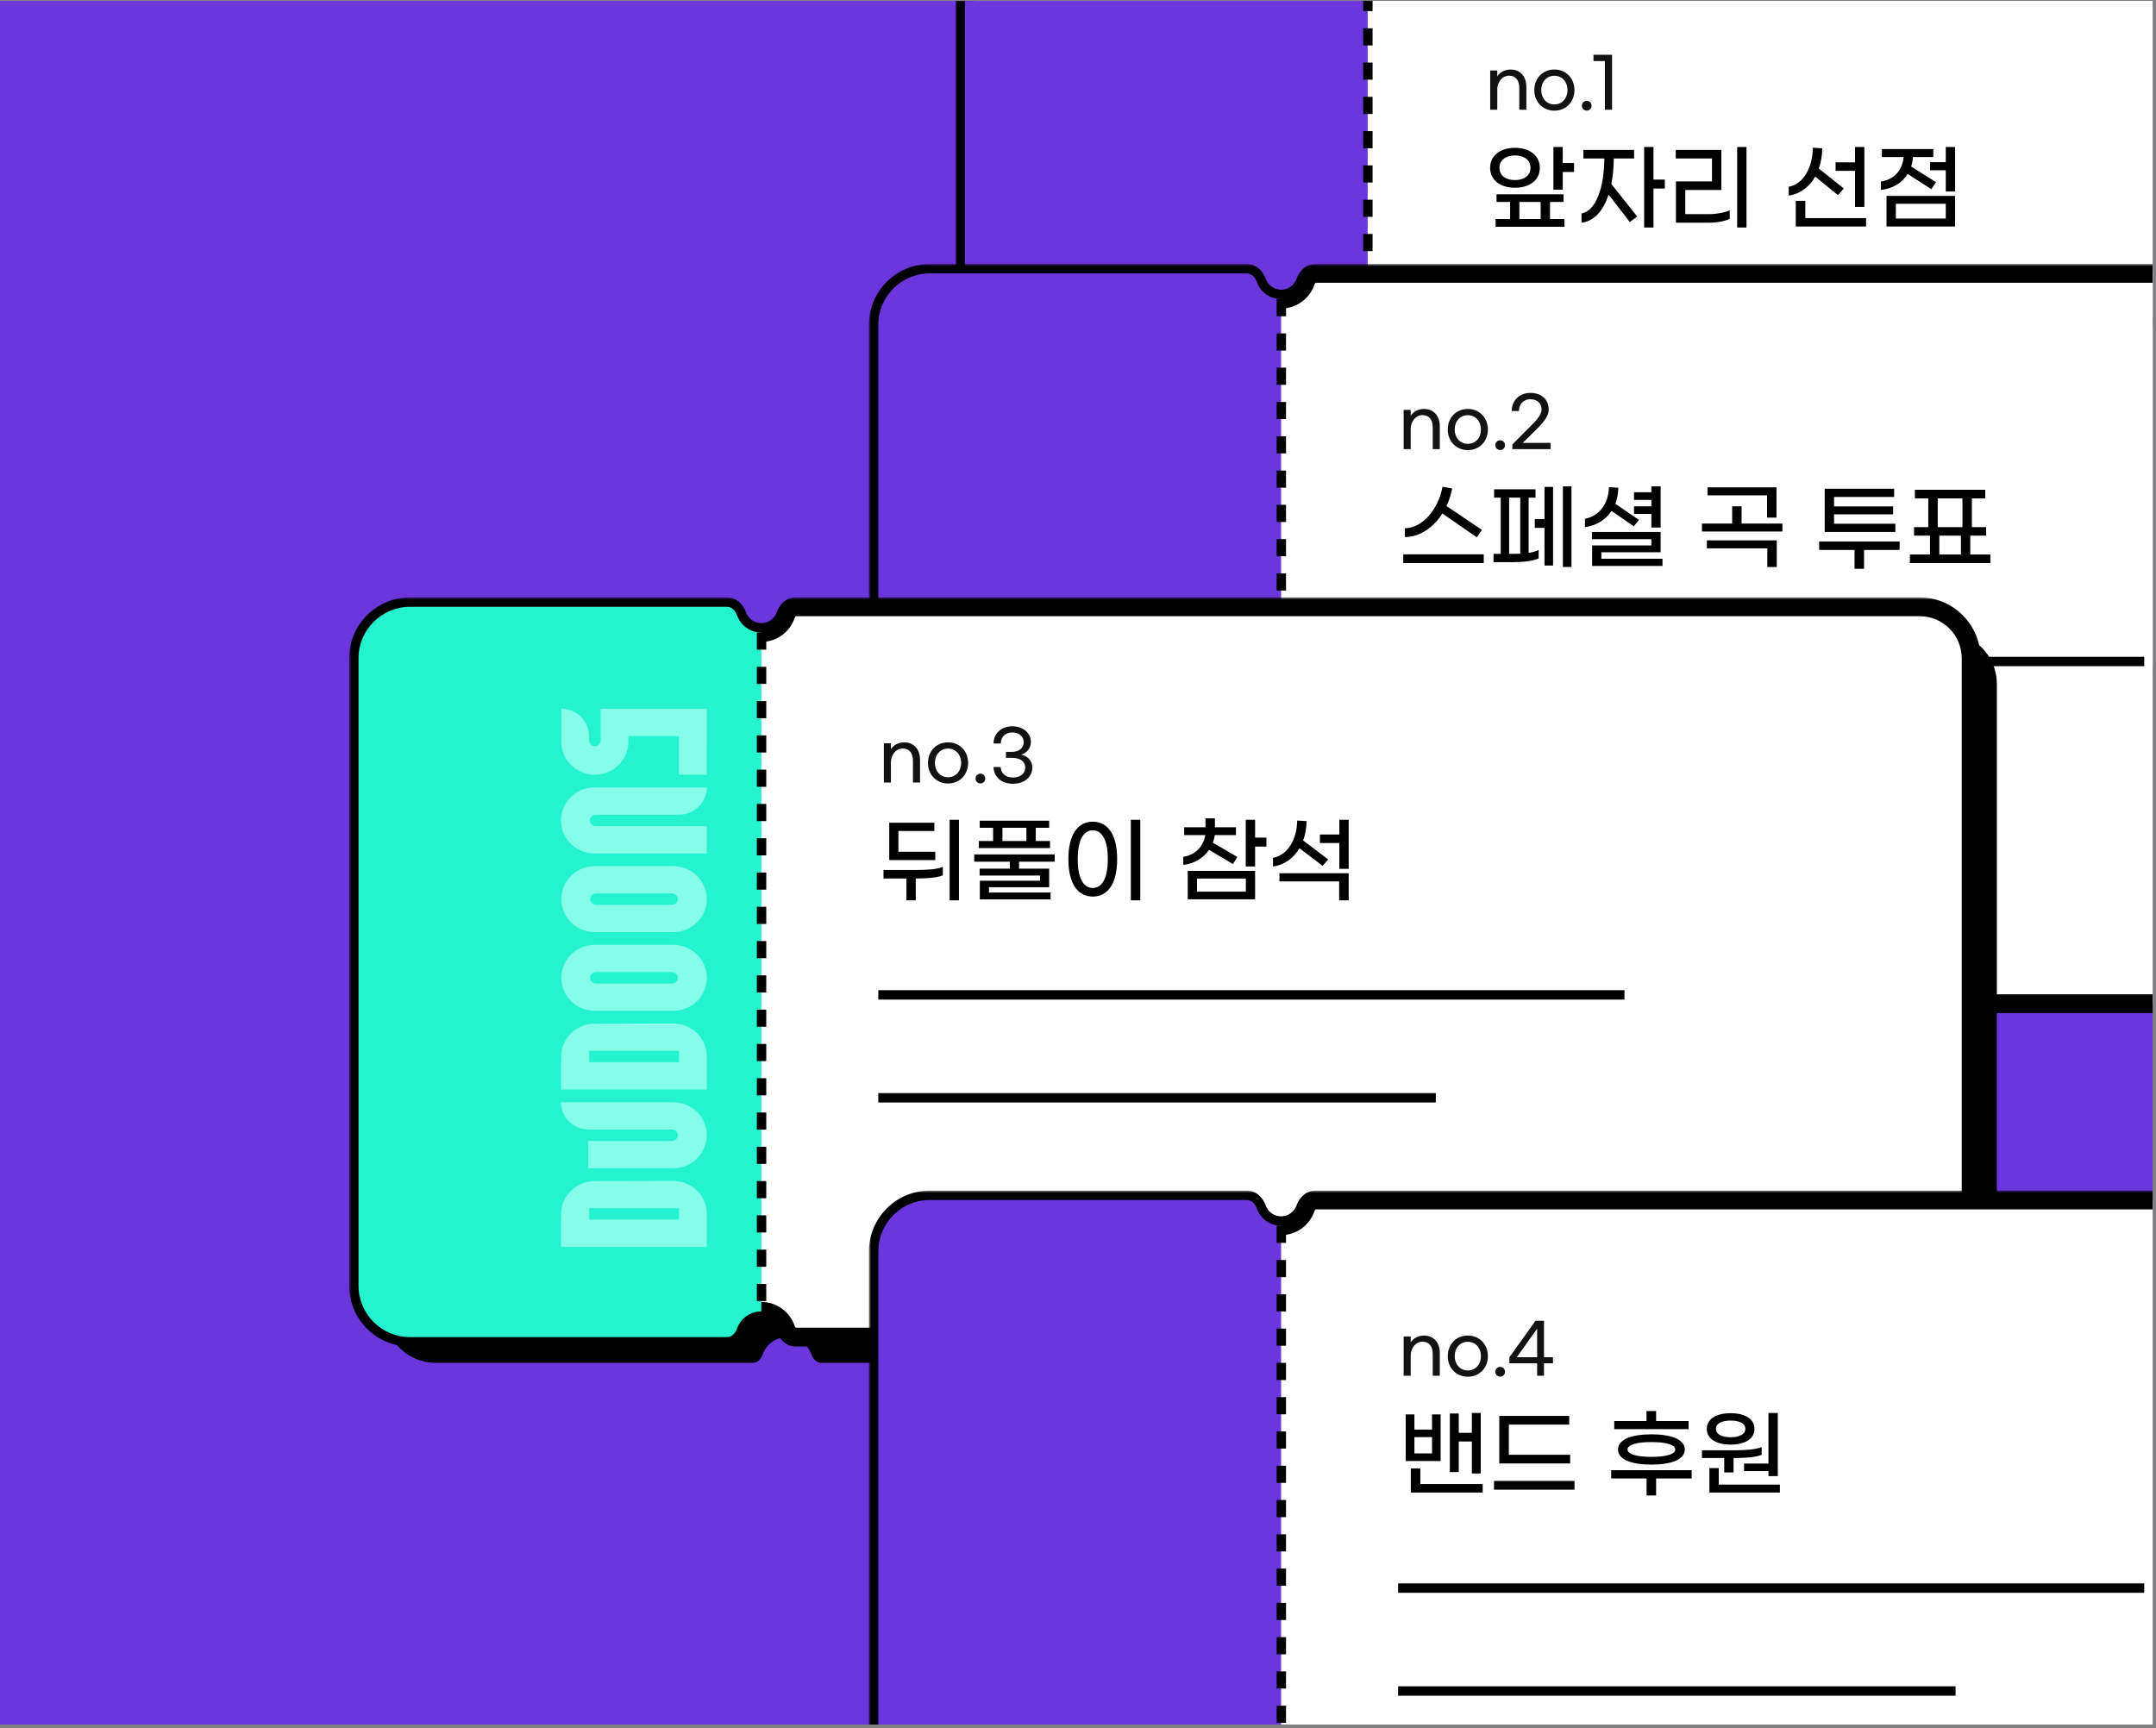 <svg width="100%" height="100%" viewBox="0 0 459 368" fill="none" xmlns="http://www.w3.org/2000/svg">
<rect x="0" y="0" width="459" height="368" fill="#808080" stroke="none"/>
<g clip-path="url(#clip0_4_3996)">
<rect width="458.294" height="367" transform="translate(0 0.2)" fill="#6B36DC"/>
<mask id="path-1-outside-1_4_3996" maskUnits="userSpaceOnUse" x="203.414" y="-16.06" width="348" height="160" fill="black">
<rect fill="white" x="203.414" y="-16.06" width="348" height="160"/>
<path fill-rule="evenodd" clip-rule="evenodd" d="M298.474 -14.059C297.465 -14.059 296.678 -13.22 296.348 -12.267C295.605 -10.122 293.567 -8.582 291.17 -8.582C288.773 -8.582 286.735 -10.122 285.993 -12.267C285.663 -13.22 284.875 -14.059 283.867 -14.059L216.369 -14.06C210.318 -14.06 205.414 -9.155 205.414 -3.104V130.485C205.414 136.535 210.318 141.44 216.369 141.44L283.867 141.44C284.875 141.44 285.663 140.6 285.993 139.647C286.735 137.502 288.773 135.962 291.17 135.962C293.567 135.962 295.605 137.502 296.348 139.647C296.678 140.6 297.465 141.44 298.474 141.44L537.77 141.44C543.821 141.44 548.725 136.535 548.725 130.485V-3.104C548.725 -9.155 543.821 -14.06 537.77 -14.06L298.474 -14.059Z"/>
</mask>
<path fill-rule="evenodd" clip-rule="evenodd" d="M298.474 -14.059C297.465 -14.059 296.678 -13.22 296.348 -12.267C295.605 -10.122 293.567 -8.582 291.17 -8.582C288.773 -8.582 286.735 -10.122 285.993 -12.267C285.663 -13.22 284.875 -14.059 283.867 -14.059L216.369 -14.06C210.318 -14.06 205.414 -9.155 205.414 -3.104V130.485C205.414 136.535 210.318 141.44 216.369 141.44L283.867 141.44C284.875 141.44 285.663 140.6 285.993 139.647C286.735 137.502 288.773 135.962 291.17 135.962C293.567 135.962 295.605 137.502 296.348 139.647C296.678 140.6 297.465 141.44 298.474 141.44L537.77 141.44C543.821 141.44 548.725 136.535 548.725 130.485V-3.104C548.725 -9.155 543.821 -14.06 537.77 -14.06L298.474 -14.059Z" fill="white"/>
<path d="M216.369 -14.06L216.369 -16.06H216.369V-14.06ZM216.369 141.44L216.369 139.44H216.369V141.44ZM537.77 141.44V139.44V141.44ZM537.77 -14.06V-16.06V-14.06ZM296.348 139.647L298.238 138.993L296.348 139.647ZM298.474 141.44V143.44V141.44ZM283.867 141.44L283.867 139.44L283.867 141.44ZM285.993 139.647L287.883 140.301L285.993 139.647ZM285.993 -12.267L284.103 -11.612L285.993 -12.267ZM296.348 -12.267L294.458 -12.921L296.348 -12.267ZM291.17 -6.582C294.446 -6.582 297.225 -8.687 298.238 -11.612L294.458 -12.921C293.985 -11.557 292.689 -10.582 291.17 -10.582V-6.582ZM284.103 -11.612C285.115 -8.687 287.894 -6.582 291.17 -6.582V-10.582C289.651 -10.582 288.355 -11.557 287.883 -12.921L284.103 -11.612ZM216.369 -12.06L283.867 -12.059V-16.059L216.369 -16.06L216.369 -12.06ZM207.414 -3.104C207.414 -8.05 211.423 -12.06 216.369 -12.06V-16.06C209.214 -16.06 203.414 -10.259 203.414 -3.104H207.414ZM207.414 130.485V-3.104H203.414V130.485H207.414ZM216.369 139.44C211.423 139.44 207.414 135.43 207.414 130.485H203.414C203.414 137.64 209.214 143.44 216.369 143.44V139.44ZM283.867 139.44L216.369 139.44L216.369 143.44L283.867 143.44L283.867 139.44ZM287.883 140.301C288.355 138.937 289.651 137.962 291.17 137.962V133.962C287.894 133.962 285.115 136.068 284.103 138.993L287.883 140.301ZM291.17 137.962C292.689 137.962 293.985 138.937 294.458 140.301L298.238 138.993C297.225 136.068 294.446 133.962 291.17 133.962V137.962ZM537.77 139.44L298.474 139.44V143.44L537.77 143.44V139.44ZM546.725 130.485C546.725 135.43 542.716 139.44 537.77 139.44V143.44C544.925 143.44 550.725 137.64 550.725 130.485H546.725ZM546.725 -3.104V130.485H550.725V-3.104H546.725ZM537.77 -12.06C542.716 -12.06 546.725 -8.05 546.725 -3.104H550.725C550.725 -10.259 544.925 -16.06 537.77 -16.06V-12.06ZM298.474 -12.059L537.77 -12.06V-16.06L298.474 -16.059L298.474 -12.059ZM294.458 140.301C294.932 141.672 296.265 143.44 298.474 143.44V139.44C298.557 139.44 298.568 139.481 298.497 139.417C298.414 139.342 298.307 139.193 298.238 138.993L294.458 140.301ZM283.867 143.44C286.075 143.44 287.408 141.672 287.883 140.301L284.103 138.993C284.033 139.193 283.926 139.342 283.843 139.417C283.772 139.481 283.783 139.44 283.867 139.44L283.867 143.44ZM287.883 -12.921C287.408 -14.292 286.075 -16.059 283.867 -16.059V-12.059C283.783 -12.059 283.772 -12.101 283.843 -12.037C283.926 -11.962 284.033 -11.813 284.103 -11.612L287.883 -12.921ZM298.238 -11.612C298.307 -11.813 298.414 -11.962 298.497 -12.037C298.568 -12.101 298.557 -12.059 298.474 -12.059L298.474 -16.059C296.265 -16.059 294.932 -14.292 294.458 -12.921L298.238 -11.612Z" fill="black" mask="url(#path-1-outside-1_4_3996)"/>
<path d="M291.17 -8.582C288.773 -8.582 286.735 -10.122 285.993 -12.267C285.663 -13.22 284.875 -14.06 283.867 -14.06H216.369C210.318 -14.06 205.414 -9.155 205.414 -3.104V130.485C205.414 136.535 210.318 141.44 216.369 141.44H283.867C284.875 141.44 285.663 140.6 285.993 139.647C286.735 137.502 288.773 135.962 291.17 135.962V-8.582Z" fill="#6B36DC"/>
<line x1="291.215" y1="-8.582" x2="291.215" y2="135.962" stroke="black" stroke-width="2" stroke-dasharray="3.65 3.65"/>
<path d="M332.701 34.708H335.111V36.616H332.701V40.392H330.713V31.294H332.701V34.708ZM327.821 35.733C327.821 38.263 325.772 39.971 322.538 39.971C319.285 39.971 317.236 38.263 317.236 35.733C317.236 33.222 319.285 31.475 322.538 31.475C325.772 31.475 327.821 33.222 327.821 35.733ZM319.225 35.733C319.225 37.38 320.57 38.344 322.538 38.344C324.507 38.344 325.832 37.38 325.832 35.733C325.832 34.086 324.507 33.102 322.538 33.102C320.57 33.102 319.225 34.086 319.225 35.733ZM329.99 43.003V46.639H333.063V48.285H318.401V46.639H321.494V43.003H318.602V41.376H332.862V43.003H329.99ZM323.462 43.003V46.639H328.001V43.003H323.462ZM354.431 38.243V40.151H352.021V48.446H350.033V31.294H352.021V38.243H354.431ZM343.565 33.744C343.545 35.753 343.364 37.581 343.043 39.187L348.546 46.096L346.98 47.281L342.461 41.437C341.296 44.992 339.287 47.121 336.696 47.422V45.454C339.729 44.891 341.497 40.111 341.557 33.744H337.098V31.917H347.883V33.744H343.565ZM369.834 48.446V31.294H371.823V48.446H369.834ZM356.799 47.422V38.625H364.472V33.744H356.759V31.917H366.46V40.453H358.788V45.594H363.809C365.436 45.594 367.203 45.273 368.248 44.771V46.598C367.203 47.121 365.416 47.422 363.749 47.422H356.799ZM394.924 44.048V36.375H390.786V34.568H394.924V31.294H396.912V44.048H394.924ZM386.448 37.6C385.203 39.77 383.254 41.316 380.804 41.638V39.77C384.018 39.187 385.906 35.552 385.946 31.455L387.934 31.575C387.934 33.102 387.693 34.568 387.211 35.873L392.534 40.131L391.288 41.537L386.448 37.6ZM384.339 46.438H397.273V48.225H382.31V42.762H384.339V46.438ZM414.243 31.294H416.232V40.774H414.243V36.255H410.909V34.528H414.243V31.294ZM406.129 37.038C404.964 38.926 402.956 40.191 400.425 40.432V38.645C403.257 38.263 405.024 36.235 405.265 33.443H400.646V31.736H411.592V33.443H407.254C407.214 34.146 407.093 34.829 406.872 35.452L412.154 38.785L411.17 40.272L406.129 37.038ZM401.63 48.225V41.718H416.232V48.225H401.63ZM403.618 43.385V46.538H414.243V43.385H403.618Z" fill="black"/>
<path d="M317.254 15.005H318.759V16.276C319.109 15.662 320.059 14.801 321.593 14.801C323.565 14.801 324.952 16.218 324.952 18.467V23.36H323.448V18.73C323.448 17.035 322.63 16.115 321.271 16.115C319.811 16.115 318.759 17.488 318.759 19.037V23.36H317.254V15.005ZM330.924 14.801C333.393 14.801 335.19 16.67 335.19 19.183C335.19 21.695 333.393 23.565 330.924 23.565C328.441 23.565 326.645 21.695 326.645 19.183C326.645 16.67 328.441 14.801 330.924 14.801ZM330.924 16.13C329.259 16.13 328.12 17.445 328.12 19.183C328.12 20.921 329.259 22.236 330.924 22.236C332.575 22.236 333.714 20.921 333.714 19.183C333.714 17.445 332.575 16.13 330.924 16.13ZM337.812 23.55C337.228 23.55 336.775 23.097 336.775 22.513C336.775 21.929 337.228 21.476 337.812 21.476C338.396 21.476 338.834 21.929 338.834 22.513C338.834 23.097 338.396 23.55 337.812 23.55ZM341.663 23.36V13.004H339.238V11.66H343.197V23.36H341.663Z" fill="#121212"/>
<path d="M316.071 68.576L474.922 68.576" stroke="black" stroke-width="2"/>
<path d="M316.071 90.486L434.753 90.486" stroke="black" stroke-width="2"/>
<mask id="path-9-outside-2_4_3996" maskUnits="userSpaceOnUse" x="184.986" y="56.213" width="348" height="160" fill="black">
<rect fill="white" x="184.986" y="56.213" width="348" height="160"/>
<path fill-rule="evenodd" clip-rule="evenodd" d="M280.046 58.213C279.038 58.213 278.25 59.053 277.92 60.005C277.178 62.15 275.14 63.69 272.743 63.69C270.346 63.69 268.308 62.15 267.565 60.005C267.236 59.053 266.448 58.213 265.439 58.213L197.942 58.213C191.891 58.213 186.986 63.117 186.986 69.168V202.757C186.986 208.807 191.891 213.712 197.942 213.712L265.439 213.712C266.448 213.712 267.236 212.872 267.565 211.919C268.308 209.775 270.346 208.234 272.743 208.234C275.14 208.234 277.178 209.775 277.92 211.919C278.25 212.872 279.038 213.712 280.046 213.712L519.343 213.712C525.393 213.712 530.298 208.807 530.298 202.757V69.168C530.298 63.117 525.393 58.213 519.343 58.213L280.046 58.213Z"/>
</mask>
<path fill-rule="evenodd" clip-rule="evenodd" d="M280.046 58.213C279.038 58.213 278.25 59.053 277.92 60.005C277.178 62.15 275.14 63.69 272.743 63.69C270.346 63.69 268.308 62.15 267.565 60.005C267.236 59.053 266.448 58.213 265.439 58.213L197.942 58.213C191.891 58.213 186.986 63.117 186.986 69.168V202.757C186.986 208.807 191.891 213.712 197.942 213.712L265.439 213.712C266.448 213.712 267.236 212.872 267.565 211.919C268.308 209.775 270.346 208.234 272.743 208.234C275.14 208.234 277.178 209.775 277.92 211.919C278.25 212.872 279.038 213.712 280.046 213.712L519.343 213.712C525.393 213.712 530.298 208.807 530.298 202.757V69.168C530.298 63.117 525.393 58.213 519.343 58.213L280.046 58.213Z" fill="white"/>
<path d="M197.942 58.213V60.213H197.942L197.942 58.213ZM197.942 213.712V215.712H197.942L197.942 213.712ZM519.343 213.712V215.712V213.712ZM519.343 58.213V60.213V58.213ZM277.92 211.919L279.81 211.265L277.92 211.919ZM280.046 213.712V215.712V213.712ZM265.439 213.712L265.439 211.712L265.439 213.712ZM267.565 211.919L265.676 211.265L267.565 211.919ZM267.565 60.005L265.676 60.66L267.565 60.005ZM265.439 58.213V60.213V58.213ZM277.92 60.005L276.031 59.351L277.92 60.005ZM272.743 65.69C276.019 65.69 278.798 63.585 279.81 60.66L276.031 59.351C275.558 60.715 274.262 61.69 272.743 61.69V65.69ZM265.676 60.66C266.688 63.585 269.467 65.69 272.743 65.69V61.69C271.224 61.69 269.928 60.715 269.455 59.351L265.676 60.66ZM197.942 60.213L265.439 60.213L265.439 56.213L197.942 56.213L197.942 60.213ZM188.986 69.168C188.986 64.222 192.996 60.213 197.942 60.213V56.213C190.787 56.213 184.986 62.013 184.986 69.168H188.986ZM188.986 202.757V69.168H184.986V202.757H188.986ZM197.942 211.712C192.996 211.712 188.986 207.703 188.986 202.757H184.986C184.986 209.912 190.787 215.712 197.942 215.712V211.712ZM265.439 211.712L197.942 211.712L197.942 215.712L265.439 215.712L265.439 211.712ZM269.455 212.574C269.928 211.209 271.224 210.234 272.743 210.234V206.234C269.467 206.234 266.688 208.34 265.676 211.265L269.455 212.574ZM272.743 210.234C274.262 210.234 275.558 211.209 276.031 212.574L279.81 211.265C278.798 208.34 276.019 206.234 272.743 206.234V210.234ZM519.343 211.712L280.046 211.712V215.712L519.343 215.712V211.712ZM528.298 202.757C528.298 207.703 524.289 211.712 519.343 211.712V215.712C526.498 215.712 532.298 209.912 532.298 202.757H528.298ZM528.298 69.168V202.757H532.298V69.168H528.298ZM519.343 60.213C524.289 60.213 528.298 64.222 528.298 69.168H532.298C532.298 62.013 526.498 56.213 519.343 56.213V60.213ZM280.046 60.213L519.343 60.213V56.213L280.046 56.213V60.213ZM276.031 212.574C276.505 213.945 277.838 215.712 280.046 215.712V211.712C280.13 211.712 280.141 211.753 280.07 211.689C279.987 211.614 279.88 211.466 279.81 211.265L276.031 212.574ZM265.439 215.712C267.648 215.712 268.981 213.945 269.455 212.574L265.676 211.265C265.606 211.466 265.499 211.614 265.416 211.689C265.345 211.753 265.356 211.712 265.439 211.712L265.439 215.712ZM269.455 59.351C268.981 57.98 267.648 56.213 265.439 56.213L265.439 60.213C265.356 60.213 265.345 60.171 265.416 60.236C265.499 60.31 265.606 60.459 265.676 60.66L269.455 59.351ZM279.81 60.66C279.88 60.459 279.987 60.31 280.07 60.236C280.141 60.171 280.13 60.213 280.046 60.213V56.213C277.838 56.213 276.505 57.98 276.031 59.351L279.81 60.66Z" fill="black" mask="url(#path-9-outside-2_4_3996)"/>
<path d="M272.743 63.69C270.346 63.69 268.308 62.15 267.565 60.005C267.236 59.053 266.448 58.213 265.439 58.213H197.942C191.891 58.213 186.986 63.117 186.986 69.168V202.757C186.986 208.807 191.891 213.712 197.942 213.712H265.439C266.448 213.712 267.236 212.872 267.565 211.919C268.308 209.775 270.346 208.234 272.743 208.234V63.69Z" fill="#6B36DC"/>
<line x1="272.788" y1="63.69" x2="272.788" y2="208.234" stroke="black" stroke-width="2" stroke-dasharray="3.65 3.65"/>
<path d="M307.084 109.33C305.156 112.363 302.243 114.352 299.09 114.352V112.464C302.806 112.464 306.22 108.447 307.104 103.646L309.153 104.008C308.912 105.334 308.51 106.599 307.947 107.744L315.499 112.825L314.415 114.412L307.084 109.33ZM298.749 118.027H315.881V119.895H298.749V118.027ZM332.73 103.566H334.558V120.718H332.73V103.566ZM328.814 110.535V103.667H330.641V120.417H328.814V112.403H326.745V110.535H328.814ZM325.439 105.956V117.726C326.263 117.585 326.966 117.404 327.568 117.103V118.891C326.464 119.433 324.475 119.694 322.085 119.694H317.968V117.927H319.494V105.956H318.088V104.189H326.906V105.956H325.439ZM321.282 117.927H322.146C322.688 117.927 323.19 117.927 323.652 117.886V105.956H321.282V117.927ZM351.568 112.323V109.431H347.872V107.804H351.568V106.438H347.872V104.811H351.568V103.566H353.536V112.323H351.568ZM343.092 108.788C341.867 110.616 339.919 111.921 337.428 112.243V110.455C340.642 109.873 342.489 107.001 342.53 103.727L344.518 103.847C344.518 105.052 344.297 106.217 343.895 107.262L348.917 110.696L347.832 112.062L343.092 108.788ZM340.923 118.971H353.938V120.497H338.955V116.139H351.568V114.793H338.914V113.267H353.536V117.585H340.923V118.971ZM376.195 110.214V105.474H363.522V103.767H378.204V110.214H376.195ZM370.772 111.479H379.469V113.167H362.337V111.479H368.764V107.804H370.772V111.479ZM363.381 116.762V115.054H378.264V120.738H376.255V116.762H363.381ZM403.514 111.52V113.267H388.471V104.068H403.253V105.816H390.459V107.824H403.032V109.511H390.459V111.52H403.514ZM404.418 115.295V117.103H396.846V121.12H394.817V117.103H387.286V115.295H404.418ZM419.459 118.067H423.737V119.895H406.605V118.067H410.883V114.05H407.489V112.243H410.522V106.117H407.67V104.289H422.653V106.117H419.801V112.243H422.834V114.05H419.459V118.067ZM412.53 106.117V112.243H417.792V106.117H412.53ZM412.872 114.05V118.067H417.471V114.05H412.872Z" fill="black"/>
<path d="M298.827 87.277H300.332V88.548C300.682 87.935 301.632 87.073 303.166 87.073C305.137 87.073 306.525 88.49 306.525 90.739V95.632H305.021V91.002C305.021 89.308 304.203 88.387 302.844 88.387C301.383 88.387 300.332 89.76 300.332 91.309V95.632H298.827V87.277ZM312.497 87.073C314.966 87.073 316.762 88.942 316.762 91.455C316.762 93.967 314.966 95.837 312.497 95.837C310.014 95.837 308.217 93.967 308.217 91.455C308.217 88.942 310.014 87.073 312.497 87.073ZM312.497 88.402C310.832 88.402 309.693 89.717 309.693 91.455C309.693 93.193 310.832 94.508 312.497 94.508C314.148 94.508 315.287 93.193 315.287 91.455C315.287 89.717 314.148 88.402 312.497 88.402ZM319.385 95.822C318.8 95.822 318.348 95.37 318.348 94.785C318.348 94.201 318.8 93.748 319.385 93.748C319.969 93.748 320.407 94.201 320.407 94.785C320.407 95.37 319.969 95.822 319.385 95.822ZM321.968 95.632V94.639L326.116 90.476C327.606 88.972 328.19 88.022 328.19 87.19C328.19 85.817 327.255 85.013 325.795 85.013C324.217 85.013 323.37 86.211 323.37 87.511H321.836C321.836 85.393 323.37 83.655 325.809 83.655C328.161 83.655 329.709 85.072 329.709 87.175C329.709 88.431 328.994 89.498 327.241 91.294L324.173 94.303H330.104V95.632H321.968Z" fill="#121212"/>
<path d="M297.644 140.848L456.495 140.848" stroke="black" stroke-width="2"/>
<path d="M297.644 162.758L416.326 162.758" stroke="black" stroke-width="2"/>
<path fill-rule="evenodd" clip-rule="evenodd" d="M174.866 134.679C173.858 134.679 173.07 135.519 172.74 136.472C171.998 138.617 169.96 140.157 167.563 140.157C165.166 140.157 163.128 138.617 162.385 136.472C162.055 135.519 161.268 134.679 160.259 134.679L92.761 134.679C86.711 134.679 81.806 139.584 81.806 145.635V279.224C81.806 285.274 86.711 290.179 92.761 290.179L160.259 290.179C161.268 290.179 162.055 289.339 162.385 288.386C163.128 286.241 165.165 284.701 167.563 284.701C169.96 284.701 171.998 286.241 172.74 288.386C173.07 289.339 173.858 290.179 174.866 290.179L414.163 290.179C420.213 290.179 425.118 285.274 425.118 279.224V145.635C425.118 139.584 420.213 134.679 414.163 134.679L174.866 134.679Z" fill="black"/>
<mask id="path-18-outside-3_4_3996" maskUnits="userSpaceOnUse" x="74.329" y="127.202" width="348" height="160" fill="black">
<rect fill="white" x="74.329" y="127.202" width="348" height="160"/>
<path fill-rule="evenodd" clip-rule="evenodd" d="M87.284 129.202H154.782C155.79 129.202 156.578 130.042 156.908 130.995C157.65 133.139 159.688 134.679 162.085 134.679C164.482 134.679 166.52 133.139 167.263 130.995C167.593 130.042 168.38 129.202 169.389 129.202H408.685C414.736 129.202 419.64 134.107 419.64 140.157V273.746C419.64 279.796 414.736 284.701 408.685 284.701L169.389 284.701C168.38 284.701 167.593 283.861 167.263 282.908C166.52 280.764 164.483 279.224 162.085 279.224C159.688 279.224 157.65 280.764 156.908 282.908C156.578 283.861 155.79 284.701 154.782 284.701L87.284 284.701C81.233 284.701 76.329 279.796 76.329 273.746V140.157C76.329 134.107 81.233 129.202 87.284 129.202Z"/>
</mask>
<path fill-rule="evenodd" clip-rule="evenodd" d="M87.284 129.202H154.782C155.79 129.202 156.578 130.042 156.908 130.995C157.65 133.139 159.688 134.679 162.085 134.679C164.482 134.679 166.52 133.139 167.263 130.995C167.593 130.042 168.38 129.202 169.389 129.202H408.685C414.736 129.202 419.64 134.107 419.64 140.157V273.746C419.64 279.796 414.736 284.701 408.685 284.701L169.389 284.701C168.38 284.701 167.593 283.861 167.263 282.908C166.52 280.764 164.483 279.224 162.085 279.224C159.688 279.224 157.65 280.764 156.908 282.908C156.578 283.861 155.79 284.701 154.782 284.701L87.284 284.701C81.233 284.701 76.329 279.796 76.329 273.746V140.157C76.329 134.107 81.233 129.202 87.284 129.202Z" fill="white"/>
<path d="M408.685 284.701V286.701V284.701ZM87.284 284.701V286.701H87.284L87.284 284.701ZM169.389 284.701L169.389 282.701L169.389 284.701ZM167.263 282.908L165.373 283.563L167.263 282.908ZM167.263 130.995L165.373 130.34L167.263 130.995ZM156.908 282.908L158.798 283.563L156.908 282.908ZM154.782 284.701V286.701V284.701ZM156.908 130.995L155.018 131.649L156.908 130.995ZM154.782 127.202H87.284V131.202H154.782V127.202ZM162.085 132.679C160.566 132.679 159.27 131.704 158.798 130.34L155.018 131.649C156.031 134.574 158.809 136.679 162.085 136.679V132.679ZM165.373 130.34C164.9 131.704 163.604 132.679 162.085 132.679V136.679C165.361 136.679 168.14 134.574 169.153 131.649L165.373 130.34ZM408.685 127.202H169.389V131.202H408.685V127.202ZM421.64 140.157C421.64 133.002 415.84 127.202 408.685 127.202V131.202C413.631 131.202 417.64 135.211 417.64 140.157H421.64ZM421.64 273.746V140.157H417.64V273.746H421.64ZM408.685 286.701C415.84 286.701 421.64 280.901 421.64 273.746H417.64C417.64 278.692 413.631 282.701 408.685 282.701V286.701ZM169.389 286.701L408.685 286.701V282.701L169.389 282.701L169.389 286.701ZM162.085 281.224C163.604 281.224 164.9 282.198 165.373 283.563L169.153 282.254C168.14 279.329 165.361 277.224 162.085 277.224V281.224ZM158.798 283.563C159.27 282.198 160.566 281.224 162.085 281.224V277.224C158.809 277.224 156.031 279.329 155.018 282.254L158.798 283.563ZM87.284 286.701L154.782 286.701L154.782 282.701L87.284 282.701L87.284 286.701ZM74.329 273.746C74.329 280.901 80.129 286.701 87.284 286.701V282.701C82.338 282.701 78.329 278.692 78.329 273.746H74.329ZM74.329 140.157V273.746H78.329V140.157H74.329ZM87.284 127.202C80.129 127.202 74.329 133.002 74.329 140.157H78.329C78.329 135.211 82.338 131.202 87.284 131.202V127.202ZM169.389 282.701C169.472 282.701 169.483 282.742 169.412 282.678C169.329 282.603 169.222 282.455 169.153 282.254L165.373 283.563C165.847 284.934 167.18 286.701 169.389 286.701L169.389 282.701ZM169.153 131.649C169.222 131.448 169.329 131.3 169.412 131.225C169.483 131.161 169.472 131.202 169.389 131.202V127.202C167.18 127.202 165.847 128.969 165.373 130.34L169.153 131.649ZM155.018 282.254C154.948 282.455 154.841 282.603 154.758 282.678C154.687 282.742 154.698 282.701 154.782 282.701L154.782 286.701C156.991 286.701 158.323 284.934 158.798 283.563L155.018 282.254ZM154.782 131.202C154.699 131.202 154.687 131.161 154.758 131.225C154.841 131.3 154.948 131.448 155.018 131.649L158.798 130.34C158.323 128.969 156.991 127.202 154.782 127.202V131.202Z" fill="black" mask="url(#path-18-outside-3_4_3996)"/>
<path d="M162.085 134.679C159.688 134.679 157.65 133.139 156.908 130.995C156.578 130.042 155.79 129.202 154.782 129.202H87.284C81.233 129.202 76.329 134.107 76.329 140.157V273.746C76.329 279.796 81.233 284.701 87.284 284.701H154.782C155.79 284.701 156.578 283.861 156.908 282.908C157.65 280.764 159.688 279.224 162.085 279.224V134.679Z" fill="#25F3CF"/>
<line x1="162.13" y1="134.679" x2="162.13" y2="279.224" stroke="black" stroke-width="2" stroke-dasharray="3.65 3.65"/>
<path d="M202.17 174.555H204.159V191.707H202.17V174.555ZM199.117 181.364V183.131H189.316V175.178H198.917V176.945H191.264V181.364H199.117ZM188.091 185.24H195.1C197.41 185.24 199.499 185.1 200.724 184.577V186.385C199.499 186.887 197.47 187.048 195.121 187.048H194.96V191.707H192.971V187.048H188.091V185.24ZM223.538 179.074V180.58H208.395V179.074H211.427V176.262H208.575V174.756H223.358V176.262H220.506V179.074H223.538ZM213.416 176.262V179.074H218.517V176.262H213.416ZM224.543 183.473H216.951V184.959H223.358V188.916H210.544V190.04H223.659V191.506H208.596V187.53H221.41V186.425H208.555V184.959H214.982V183.473H207.411V181.926H224.543V183.473ZM240.749 191.707V174.555H242.758V191.707H240.749ZM232.655 190.904C229.602 190.904 227.453 188.373 227.453 182.93C227.453 177.487 229.602 174.957 232.655 174.957C235.688 174.957 237.837 177.487 237.837 182.93C237.837 188.373 235.688 190.904 232.655 190.904ZM232.655 189.076C234.443 189.076 235.849 187.289 235.849 182.93C235.849 178.592 234.443 176.784 232.655 176.784C230.827 176.784 229.442 178.592 229.442 182.93C229.442 187.289 230.827 189.076 232.655 189.076ZM257.403 180.962C256.218 182.669 254.29 183.894 251.92 184.156V182.428C254.531 182.047 256.198 180.199 256.6 177.809H252.101V176.142H256.64V174.254H258.648V176.142H263.127V177.809H258.628C258.548 178.371 258.407 178.913 258.207 179.436L263.429 182.468L262.485 183.975L257.403 180.962ZM269.615 178.351V180.259H267.204V184.497H265.216V174.555H267.204V178.351H269.615ZM252.864 191.486V185.441H267.204V191.486H252.864ZM254.832 187.068V189.86H265.236V187.068H254.832ZM285.138 174.555H287.127V184.999H285.138V179.496H281.001V177.688H285.138V174.555ZM276.642 180.601C275.417 182.689 273.469 184.176 271.019 184.497V182.649C274.212 182.067 276.12 178.632 276.16 174.716L278.149 174.836C278.149 176.302 277.908 177.688 277.426 178.954L282.768 182.991L281.583 184.356L276.642 180.601ZM272.385 187.67V185.943H287.127V191.707H285.098V187.67H272.385Z" fill="black"/>
<path d="M188.169 158.266H189.674V159.537C190.025 158.924 190.974 158.062 192.508 158.062C194.48 158.062 195.867 159.479 195.867 161.728V166.622H194.363V161.991C194.363 160.297 193.545 159.377 192.186 159.377C190.726 159.377 189.674 160.75 189.674 162.298V166.622H188.169V158.266ZM201.839 158.062C204.308 158.062 206.105 159.932 206.105 162.444C206.105 164.956 204.308 166.826 201.839 166.826C199.356 166.826 197.56 164.956 197.56 162.444C197.56 159.932 199.356 158.062 201.839 158.062ZM201.839 159.391C200.174 159.391 199.035 160.706 199.035 162.444C199.035 164.182 200.174 165.497 201.839 165.497C203.49 165.497 204.629 164.182 204.629 162.444C204.629 160.706 203.49 159.391 201.839 159.391ZM208.727 166.811C208.143 166.811 207.69 166.359 207.69 165.774C207.69 165.19 208.143 164.737 208.727 164.737C209.311 164.737 209.749 165.19 209.749 165.774C209.749 166.359 209.311 166.811 208.727 166.811ZM215.656 166.884C213.144 166.884 211.595 165.365 211.508 163.32H213.027C213.071 164.577 214.005 165.555 215.656 165.555C217.292 165.555 218.271 164.62 218.271 163.452C218.271 162.137 217.219 161.363 215.451 161.363H214.166V160.092H215.451C216.941 160.092 217.949 159.245 217.949 158.033C217.949 156.893 217.044 155.958 215.495 155.958C213.918 155.958 213.056 157.069 213.056 158.31H211.522C211.522 156.251 213.1 154.644 215.495 154.644C217.905 154.644 219.468 156.148 219.468 157.989C219.468 159.42 218.461 160.414 217.38 160.677C218.563 160.896 219.775 161.816 219.775 163.437C219.775 165.395 218.11 166.884 215.656 166.884Z" fill="#121212"/>
<path d="M186.986 211.837L345.837 211.837" stroke="black" stroke-width="2"/>
<path d="M186.986 233.747L305.668 233.747" stroke="black" stroke-width="2"/>
<g clip-path="url(#clip1_4_3996)">
<path d="M125.335 240.507L143.231 240.507L143.231 240.523C143.837 240.598 144.31 241.104 144.31 241.722C144.31 242.34 143.84 242.846 143.231 242.921L143.231 242.937L125.229 242.937L125.229 248.75L143.329 248.75C147.271 248.75 150.469 245.603 150.469 241.722C150.469 237.841 147.271 234.694 143.329 234.694L119.429 234.694C119.429 237.903 122.075 240.507 125.335 240.507Z" fill="#85FFEA"/>
<path d="M144.563 173.474L126.667 173.474L126.667 173.49C126.061 173.565 125.588 174.071 125.588 174.69C125.588 175.308 126.058 175.814 126.667 175.889L126.667 175.905L150.469 175.905L150.469 181.718L126.569 181.718C122.627 181.718 119.429 178.57 119.429 174.69C119.429 170.809 122.627 167.661 126.569 167.661L150.469 167.661C150.469 170.873 147.823 173.474 144.563 173.474Z" fill="#85FFEA"/>
<path d="M127.855 157.836C127.779 158.432 127.265 158.898 126.637 158.898C126.009 158.898 125.495 158.435 125.419 157.836L125.403 157.836L125.403 156.717C125.403 153.505 122.757 150.903 119.497 150.903L119.497 157.932C119.497 161.813 122.694 164.96 126.637 164.96C130.58 164.96 133.777 161.813 133.777 157.932L133.777 156.717L136.091 156.717L144.547 156.725L144.547 164.958L150.452 164.958L150.452 162.201L150.469 156.73L150.469 156.61L150.469 156.575L150.469 150.901L133.777 150.901L127.871 150.901L127.871 157.833L127.855 157.833L127.855 157.836Z" fill="#85FFEA"/>
<path d="M126.607 251.481C122.665 251.481 119.467 254.628 119.467 258.509L119.429 259.687L119.429 265.516L150.469 265.516L150.469 258.472C150.469 254.591 147.271 251.443 143.329 251.443L126.607 251.481ZM144.555 257.256L144.555 259.687L125.424 259.687L125.424 257.256L135.406 257.256C135.422 257.256 135.441 257.254 135.457 257.251C135.52 257.251 135.582 257.254 135.645 257.256L144.555 257.256Z" fill="#85FFEA"/>
<path d="M126.607 217.966C122.665 217.966 119.467 221.113 119.467 224.994L119.429 226.172L119.429 232.001L150.469 232.001L150.469 224.957C150.469 221.076 147.271 217.928 143.329 217.928L126.607 217.966ZM144.555 223.742L144.555 226.172L125.424 226.172L125.424 223.742L135.406 223.742C135.422 223.742 135.441 223.739 135.457 223.736C135.52 223.736 135.582 223.739 135.645 223.742L144.555 223.742Z" fill="#85FFEA"/>
<path d="M138.794 201.176L126.637 201.176C122.694 201.176 119.497 204.324 119.497 208.204C119.497 212.085 122.694 215.233 126.637 215.233L135.517 215.233L143.329 215.233C147.271 215.233 150.469 212.085 150.469 208.204C150.469 204.324 147.271 201.176 143.329 201.176L138.794 201.176ZM143.231 206.989L143.231 207.005C143.837 207.08 144.31 207.586 144.31 208.204C144.31 208.823 143.84 209.329 143.231 209.404L143.231 209.42L135.517 209.42L126.735 209.42L126.735 209.404C126.129 209.329 125.655 208.823 125.655 208.204C125.655 207.586 126.126 207.08 126.735 207.005L126.735 206.989L138.791 206.989L143.228 206.989L143.231 206.989Z" fill="#85FFEA"/>
<path d="M138.794 184.418L126.637 184.418C122.694 184.418 119.497 187.566 119.497 191.447C119.497 195.328 122.694 198.475 126.637 198.475L135.517 198.475L143.329 198.475C147.271 198.475 150.469 195.328 150.469 191.447C150.469 187.566 147.271 184.418 143.329 184.418L138.794 184.418ZM143.231 190.232L143.231 190.248C143.837 190.323 144.31 190.829 144.31 191.447C144.31 192.065 143.84 192.571 143.231 192.646L143.231 192.662L135.517 192.662L126.735 192.662L126.735 192.646C126.129 192.571 125.655 192.065 125.655 191.447C125.655 190.829 126.126 190.323 126.735 190.248L126.735 190.232L138.791 190.232L143.228 190.232L143.231 190.232Z" fill="#85FFEA"/>
</g>
<mask id="path-33-outside-4_4_3996" maskUnits="userSpaceOnUse" x="184.986" y="253.511" width="348" height="160" fill="black">
<rect fill="white" x="184.986" y="253.511" width="348" height="160"/>
<path fill-rule="evenodd" clip-rule="evenodd" d="M197.942 255.511H265.439C266.448 255.511 267.236 256.351 267.565 257.304C268.308 259.449 270.346 260.989 272.743 260.989C275.14 260.989 277.178 259.449 277.92 257.304C278.25 256.351 279.038 255.511 280.046 255.511H519.343C525.393 255.511 530.298 260.416 530.298 266.467V400.056C530.298 406.106 525.393 411.011 519.343 411.011L280.046 411.011C279.038 411.011 278.25 410.171 277.92 409.218C277.178 407.073 275.14 405.533 272.743 405.533C270.346 405.533 268.308 407.073 267.565 409.218C267.236 410.171 266.448 411.011 265.439 411.011L197.942 411.011C191.891 411.011 186.986 406.106 186.986 400.056V266.467C186.986 260.416 191.891 255.511 197.942 255.511Z"/>
</mask>
<path fill-rule="evenodd" clip-rule="evenodd" d="M197.942 255.511H265.439C266.448 255.511 267.236 256.351 267.565 257.304C268.308 259.449 270.346 260.989 272.743 260.989C275.14 260.989 277.178 259.449 277.92 257.304C278.25 256.351 279.038 255.511 280.046 255.511H519.343C525.393 255.511 530.298 260.416 530.298 266.467V400.056C530.298 406.106 525.393 411.011 519.343 411.011L280.046 411.011C279.038 411.011 278.25 410.171 277.92 409.218C277.178 407.073 275.14 405.533 272.743 405.533C270.346 405.533 268.308 407.073 267.565 409.218C267.236 410.171 266.448 411.011 265.439 411.011L197.942 411.011C191.891 411.011 186.986 406.106 186.986 400.056V266.467C186.986 260.416 191.891 255.511 197.942 255.511Z" fill="white"/>
<path d="M519.343 411.011V413.011V411.011ZM197.942 411.011V413.011H197.942L197.942 411.011ZM280.046 411.011V413.011V411.011ZM277.92 409.218L279.81 408.564L277.92 409.218ZM277.92 257.304L276.03 256.65L277.92 257.304ZM267.565 409.218L265.676 408.564L267.565 409.218ZM265.439 411.011V413.011V411.011ZM265.439 253.511H197.942V257.511H265.439V253.511ZM272.743 258.989C271.224 258.989 269.928 258.014 269.455 256.65L265.676 257.958C266.688 260.884 269.467 262.989 272.743 262.989V258.989ZM276.03 256.65C275.558 258.014 274.262 258.989 272.743 258.989V262.989C276.019 262.989 278.798 260.884 279.81 257.958L276.03 256.65ZM519.343 253.511H280.046V257.511H519.343V253.511ZM532.298 266.467C532.298 259.312 526.498 253.511 519.343 253.511V257.511C524.289 257.511 528.298 261.521 528.298 266.467H532.298ZM532.298 400.056V266.467H528.298V400.056H532.298ZM519.343 413.011C526.498 413.011 532.298 407.211 532.298 400.056H528.298C528.298 405.001 524.289 409.011 519.343 409.011V413.011ZM280.046 413.011L519.343 413.011V409.011L280.046 409.011L280.046 413.011ZM272.743 407.533C274.262 407.533 275.558 408.508 276.031 409.872L279.81 408.564C278.798 405.638 276.019 403.533 272.743 403.533V407.533ZM269.455 409.872C269.928 408.508 271.224 407.533 272.743 407.533V403.533C269.467 403.533 266.688 405.638 265.676 408.564L269.455 409.872ZM197.942 413.011L265.439 413.011L265.439 409.011L197.942 409.011L197.942 413.011ZM184.986 400.056C184.986 407.211 190.787 413.011 197.942 413.011V409.011C192.996 409.011 188.986 405.001 188.986 400.056H184.986ZM184.986 266.467V400.056H188.986V266.467H184.986ZM197.942 253.511C190.787 253.511 184.986 259.312 184.986 266.467H188.986C188.986 261.521 192.996 257.511 197.942 257.511V253.511ZM280.046 409.011C280.13 409.011 280.141 409.052 280.07 408.988C279.987 408.913 279.88 408.764 279.81 408.564L276.031 409.872C276.505 411.243 277.838 413.011 280.046 413.011L280.046 409.011ZM279.81 257.958C279.88 257.758 279.987 257.609 280.07 257.534C280.141 257.47 280.13 257.511 280.046 257.511V253.511C277.838 253.511 276.505 255.279 276.03 256.65L279.81 257.958ZM265.676 408.564C265.606 408.764 265.499 408.913 265.416 408.988C265.345 409.052 265.356 409.011 265.439 409.011L265.439 413.011C267.648 413.011 268.981 411.243 269.455 409.872L265.676 408.564ZM265.439 257.511C265.356 257.511 265.345 257.47 265.416 257.534C265.499 257.609 265.606 257.758 265.676 257.958L269.455 256.65C268.981 255.279 267.648 253.511 265.439 253.511V257.511Z" fill="black" mask="url(#path-33-outside-4_4_3996)"/>
<path d="M272.743 260.989C270.346 260.989 268.308 259.449 267.565 257.304C267.236 256.351 266.448 255.511 265.439 255.511H197.942C191.891 255.511 186.986 260.416 186.986 266.467V400.056C186.986 406.106 191.891 411.011 197.942 411.011H265.439C266.448 411.011 267.236 410.171 267.565 409.218C268.308 407.073 270.346 405.533 272.743 405.533V260.989Z" fill="#6B36DC"/>
<line x1="272.788" y1="260.989" x2="272.788" y2="405.533" stroke="black" stroke-width="2" stroke-dasharray="3.65 3.65"/>
<path d="M310.558 306.93V313.438H308.671V300.965H310.558V305.082H313.35V300.865H315.238V313.739H313.35V306.93H310.558ZM306.702 301.166V311.088H299.271V301.166H301.119V304.4H304.875V301.166H306.702ZM301.119 309.461H304.875V306.006H301.119V309.461ZM302.384 315.988H315.66V317.796H300.355V312.654H302.384V315.988ZM319.193 311.61V301.487H334.076V303.335H321.222V309.762H334.277V311.61H319.193ZM318.068 317.193V315.326H335.201V317.193H318.068ZM359.487 302.572V304.299H343.66V302.572H350.529V300.443H352.577V302.572H359.487ZM344.463 308.637C344.463 306.408 347.516 305.404 351.573 305.404C355.63 305.404 358.683 306.408 358.683 308.637C358.683 310.847 355.63 311.851 351.573 311.851C347.516 311.851 344.463 310.847 344.463 308.637ZM356.655 308.637C356.655 307.553 354.485 307.051 351.573 307.051C348.681 307.051 346.492 307.553 346.492 308.637C346.492 309.702 348.681 310.204 351.573 310.204C354.485 310.204 356.655 309.702 356.655 308.637ZM360.149 313.036V314.803H352.577V318.419H350.549V314.803H343.017V313.036H360.149ZM371.295 311.63H376.496V300.865H378.485V314.301H376.496V313.237H371.295V311.63ZM368.443 307.593C365.47 307.593 363.361 306.408 363.361 304.239C363.361 302.09 365.47 300.905 368.443 300.905C371.435 300.905 373.524 302.09 373.524 304.239C373.524 306.408 371.435 307.593 368.443 307.593ZM368.443 302.471C366.635 302.471 365.309 303.054 365.309 304.239C365.309 305.424 366.635 306.026 368.443 306.026C370.25 306.026 371.576 305.424 371.576 304.239C371.576 303.054 370.25 302.471 368.443 302.471ZM367.077 313.518V310.445H362.337V308.798H369.427C371.777 308.798 373.865 308.617 375.05 308.115V309.762C373.966 310.244 371.817 310.445 369.366 310.445H369.065V313.518H367.077ZM365.912 316.109H378.927V317.796H363.923V312.594H365.912V316.109Z" fill="black"/>
<path d="M298.827 284.576H300.332V285.847C300.682 285.233 301.632 284.371 303.166 284.371C305.137 284.371 306.525 285.788 306.525 288.038V292.931H305.021V288.301C305.021 286.606 304.203 285.686 302.844 285.686C301.383 285.686 300.332 287.059 300.332 288.607V292.931H298.827V284.576ZM312.497 284.371C314.966 284.371 316.762 286.241 316.762 288.754C316.762 291.266 314.966 293.136 312.497 293.136C310.014 293.136 308.217 291.266 308.217 288.754C308.217 286.241 310.014 284.371 312.497 284.371ZM312.497 285.701C310.832 285.701 309.693 287.015 309.693 288.754C309.693 290.492 310.832 291.806 312.497 291.806C314.148 291.806 315.287 290.492 315.287 288.754C315.287 287.015 314.148 285.701 312.497 285.701ZM319.385 293.121C318.8 293.121 318.348 292.668 318.348 292.084C318.348 291.5 318.8 291.047 319.385 291.047C319.969 291.047 320.407 291.5 320.407 292.084C320.407 292.668 319.969 293.121 319.385 293.121ZM327.248 292.931V290.287H321.346V288.987L326.897 281.231H328.708V288.987H330.622V290.287H328.708V292.931H327.248ZM322.924 288.987H327.248V282.911L322.924 288.987Z" fill="#121212"/>
<path d="M297.644 338.147L456.495 338.147" stroke="black" stroke-width="2"/>
<path d="M297.644 360.057L416.326 360.057" stroke="black" stroke-width="2"/>
</g>
<defs>
<clipPath id="clip0_4_3996">
<rect width="458.294" height="367" fill="white" transform="translate(0 0.2)"/>
</clipPath>
<clipPath id="clip1_4_3996">
<rect width="114.613" height="31.04" fill="white" transform="translate(119.429 265.516) rotate(-90)"/>
</clipPath>
</defs>
</svg>
